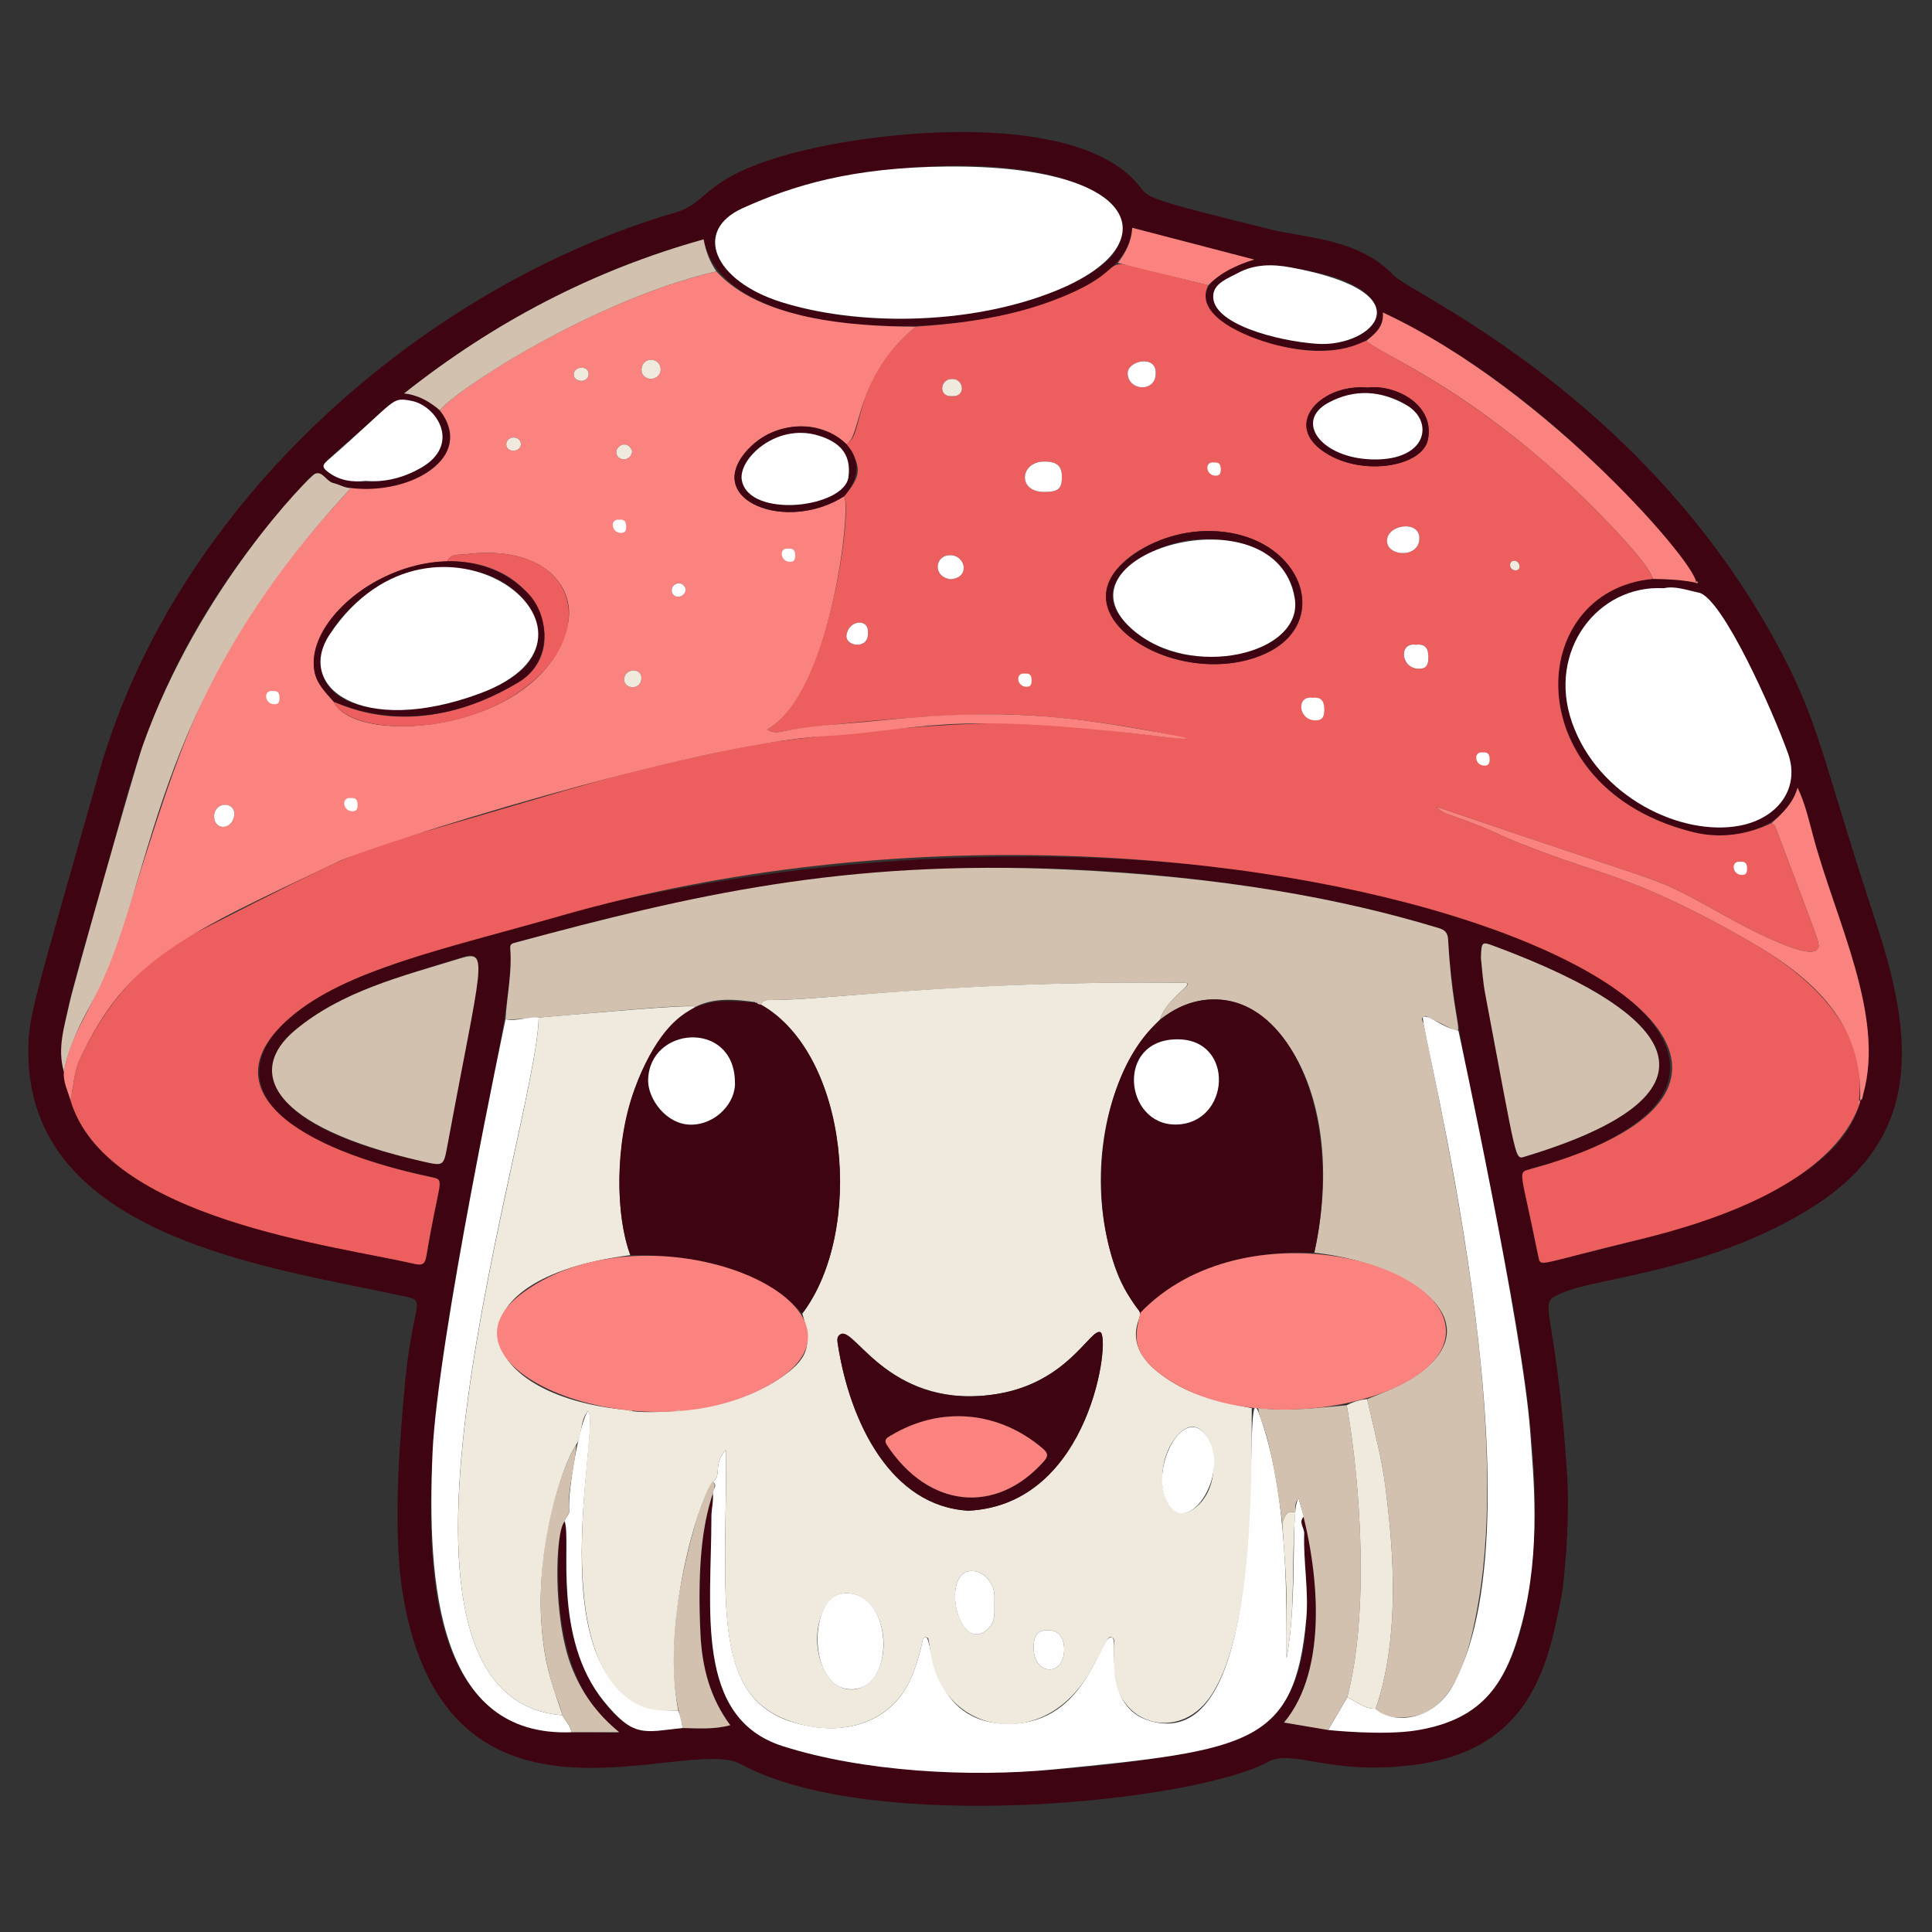 <?xml version='1.0' encoding='utf-8'?>
<svg xmlns="http://www.w3.org/2000/svg" version="1.1" id="Layer_1" x="0px" y="0px" viewBox="0 0 1000 1000" style="enable-background:new 0 0 1000 1000;"><rect x="0" y="0" width="1000" height="1000" fill="#333333" stroke="none"/> <style type="text/css"> .st0{fill:#3E0411;} .st1{fill:#EC5F5E;} .st2{fill:#FB837F;} .st3{fill:#D1C1AE;} .st4{fill:#FEFEFF;} .st5{fill:#EFEADD;} </style> <path class="st0" d="M208.59,825.68c-6.19-36.8-0.47-91.61,0.47-103.36c3.94-49.16,12.52-48.64,0.69-51.23 c-69.55-15.24-195.6-30.36-195.1-127.18c0.1-18.98,3.33-26.38,36.58-143.93c40.14-141.2,169.21-252.11,298.28-289.98 c17.73-5.2,13.93-17.69,58.29-30.04c48.38-13.46,152.17-22.94,182.5,17.07c4.02,5.3,3.83,6.08,68.2,21.93 c16.4,4.04,45.06,4.51,62.94,23.64c8.48,9.08,126.3,60.53,196.57,187.64c23.86,43.16,23.54,57.68,53.29,148.22 c19.47,59.26,23.52,110.21-32.47,145.89c-52.06,33.17-111.15,36.9-129,44.37c-16.32,6.83-4.65,0.11,1.34,95.63 c1.56,24.87-2.01,57.26-2.83,61.32c-6.97,34.77-14.84,79.52-75.7,87.73c-44.47,5.99-63.31-8.55-76.29-1.45 c-37.52,20.54-204.92,38.25-272.93,1.13C354.91,897.49,231.48,961.87,208.59,825.68z M292.31,787.44 c2.54,7.64-1.22,22.92,2.37,47.83c3.94,27.36,21.9,65.31,47.12,60.4c13.9-2.7,23.76,0.71,36.19-2.73 c-10.48-14.09-14.53-29.93-15.4-46.72c-0.89-17.32-0.96-57.64,6.39-73.35c0.43,4.1-0.73,8.17-0.73,12.12 c0.02,47.8-9.09,104.15,36.95,118.81c82.78,26.36,202.75,7.55,232.09-2.37c51.25-17.32,36.88-82.41,37.77-107.7 c0.1-2.95-3.15-5.83-0.18-8.83c1.42,0.68,18.47,72.51-10.27,106.68c94.06,15.95,123.56-3.38,129.37-95.58 c5.73-90.89-40.23-233.78-44.43-309.74c-0.2-3.66-1.92-4.99-4.67-5.83c-27.04-8.23-54.56-14.5-82.41-19.13 c-181.23-30.11-305.37,2.26-395.39,26.52c-1.65,0.45-3.17,0.61-2.96,3.05c5.48,65.09-114.38,408.58,31.61,405.73 c61.65-1.21-13.2,16.14-6.38-97.68C289.56,795.23,289.24,790.7,292.31,787.44z M962.88,569.56l-0.11,0.05 c1.45-0.68,1.32-2.21,1.65-3.39c11.39-40.7-14.31-89.9-25.96-133.56c-2.18-8.16-4.06-16.5-8.01-24.94 c-6.37,21.56-33.04,28.21-54.08,23c-90.71-22.45-88.07-124.79-20.86-131.08c25.14,0.32,25.57,4.74,21.61-0.74 c-44.78-62.06-109.08-112.82-161.34-137.16c0.8,9.85-9.3,16.57-18.99,18.5c-41.84,8.31-109.7-26.78-47.65-45.88l-63.12-16.45 c-2.83,58.32-209.07,74.57-221.84,6.01c-57.27,15.97-108.46,42.83-155.03,79.74c22.55,2.38,29.78,24.52,18.53,35.39 c-12.89,12.45-28.73,15.66-46.03,13.58c-3.27,0.02-6.01-1.87-9.06-2.56c-3.76-0.85-5.74-6.65-9.68-4.74 c-3.3,1.59-5.48,5.52-8.16,8.42C76.25,339.01,66.01,414.75,52.18,461.3c-21.43,72.11-23.72,80.78-15.71,108.12 c17.5,59.76,131.28,73.86,177.82,84.72c8.48,1.98,4.53-1.18,13.06-39.03c1.75-7.79-1.03-3.07-38.88-15.13 c-77.81-24.79-69.15-70.45,7.91-98.26c391.65-141.33,769.69,8.81,643.17,84.35c-35.36,21.11-53.41,15.46-51.59,24.06 c9.37,44.21,7.42,44.63,12.52,43.31C839.18,643.42,951.22,622.85,962.88,569.56z M384.33,107.79c-25.73,11.65-14.86,37.5,19.87,48.5 c63.33,20.06,143.44,2.91,169.62-22.04c9.16-8.72,8.86-23.48-0.76-30.84C537.96,76.54,440.68,82.27,384.33,107.79z M861.2,304.46 c-34.52-1.89-60.34,32.69-47.58,69.33c13.48,38.71,56.81,59.26,86.82,53.57c19.82-3.76,31.43-19.46,25.04-37.35 c-7.08-19.86-34.1-80.81-46.26-83.27C873.12,305.5,867.09,303.14,861.2,304.46z M233.21,497.37c-28.22,8.95-57.13,16.33-80.6,35.96 c-11.03,9.22-16.29,23.07-5.36,36c14.53,17.2,47.7,26.42,71.92,31.92c10.38,2.36,10.45,2.21,12.33-7.94 C251.23,487.01,253.8,490.84,233.21,497.37z M784.52,595.41c0.53,2.68,1.62,4.2,4.92,3.2c103.84-31.39,85.12-71.38-16.07-108.92 C763.01,485.85,762.49,483.21,784.52,595.41z M681.8,177.96c21.7,1.48,40.81-13.51,24.74-26.51c-9.96-8.06-24.94-10.54-38.31-13.01 c-9.51-1.76-18.81-1.84-27.63,2.94c-5.24,2.83-12.2,5.2-12.63,11.52C626.91,168.57,664.16,176.76,681.8,177.96z M229.03,224.75 c-0.95-12.04-18.97-22.65-26.78-15.72c-37.15,32.96-37.35,31.38-32.68,35.08C184.71,256.1,230.79,246.92,229.03,224.75z"/> <path class="st1" d="M625.39,147.61c-7.86,15.41,18.79,26.91,35.68,31.09c30.04,7.43,42.9-1.5,46.12-2.3 c7.44,6.99,49.3,22.5,105.97,75.04c6.88,6.38,40.37,39.03,42.34,48.2c-66.64,6.24-70.41,108.5,20.86,131.08 c13.85,3.43,27.58,1.49,40.58-4.67c1.25,0.32,1.81,1.33,2.21,2.38c23.2,62.11,23.73,60.73,21.19,63.21 c-5.47,5.35-38.98-12.95-45.76-16.67c-44.55-24.42-15.41-10.85-151.05-57.42c2.78,2.97,4.94,3.53,7.03,4.26 c30.43,10.67,17.35,8.21,56.2,22.21c24.16,8.7,46.74,13.12,99.46,43.58c70.41,40.68,54.01,81.84,56.19,84.1 c-14.32,39.9-73.2,60.08-114.41,70c-51.08,12.29-50.57,14.44-51.63,9.21c-9.1-45.13-11.16-43.86-4.78-45.61 c239.87-65.98-151.02-231.51-501.3-131.29c-60.15,17.21-111.48,27.81-140.26,52.77c-43.01,37.31,4,68.05,73.78,82.63 c6.83,1.43,3.4,1.64-3.08,40.47c-0.71,4.24-1.83,5.34-6.44,4.26c-39.98-9.33-159.59-23.15-177.82-84.72 c1.67-7.04,1.75-14.52,4.84-21.15C54.51,520,73.53,497,101.8,482.56c88.03-44.95,84.22-42.4,120.95-52.95 c81.59-23.43,93.94-29.19,165.34-43.68c12.77-2.59,113.35-15.29,159.72-10.73c25.1,2.47,35.24,4.19,66.52,7.39 c-13.62-4.25-59.17-12.01-91.71-12.78c-40-0.94-106.84,6.48-117.88,8.81c-2.19,0.46-4.73,0.81-7.62-1.07 c32.01-17.95,44.41-114.69,39.78-120.67c9.12-10.52,9.33-15.55,1.14-27.02c9.89-4.78,2-32.85,35.98-60.79 c25.47-1.72,50.56-5.26,74.47-14.85C595.89,135.22,553.36,129.89,625.39,147.61z M623.42,274.9c-30.65,0.9-67.88,25.81-42.46,51.24 c17.3,17.31,50.29,22.82,73.69,12.3C691.81,321.73,672.47,273.46,623.42,274.9z M708.06,200.62c-23.34-2.22-43.55,17.87-24.06,32.34 c18.92,14.05,52.19,9.25,55.12-5.5C742.79,208.95,721.59,198.91,708.06,200.62z M540.36,254.63c7.2,0.04,9.2-1.54,9.3-7.34 c0.1-6.05-2.43-8.39-9.14-8.4C527.99,238.88,526.4,254.56,540.36,254.63z M734.68,278.48c-0.17-9.56-17.03-6.83-16.77,1.6 C718.17,288.29,734.87,288.95,734.68,278.48z M598.17,193.47c0.8-10.29-15.38-6.85-14.48,0.41 C584.77,202.68,598.18,202.79,598.17,193.47z M491.97,299.82c10.35-0.69,7.93-12.43-0.17-12.45 C483.79,287.34,482.56,298.48,491.97,299.82z M732.79,333.71c-8.97-1.29-7.86,12.22,1.51,12.44c4.04,0.09,4.99-2.08,5.03-5.71 C739.39,335.82,737.97,333.11,732.79,333.71z M449.22,327.6c0.76-7.61-9.9-7-11.07,1.1C437.28,334.71,449.8,336.4,449.22,327.6z M492.65,205.04c7.39,0.59,6.37-8.61,0.56-8.91C486.29,195.78,485.55,205.57,492.65,205.04z M786.56,293.24 c-0.24-3.65-4.72-3.97-4.95-1.01C781.36,295.53,786.4,296.45,786.56,293.24z"/> <path class="st2" d="M474,169.1c-32.26,26.53-27.7,56.79-35.98,60.79c-16.01-15.21-39.84-10.03-51.77,3.72 c-22.07,25.46,20.76,42.26,50.63,23.29c3.93,5.06-6.64,102.08-39.78,120.67c2.89,1.87,5.43,1.53,7.62,1.07 c15.96-3.36,32.22-3.82,48.36-5.48c57.64-5.93,89.3-4.07,136.24,4.05c26.55,4.59,36.04,7.01,7.95,3.64 c-109.2-13.07-120.74-2.71-170.34,0.15c-68.77,3.97-235.18,56.99-251.44,64.75c-80.67,38.45-109.71,50.1-134.19,102.53 c-3.09,6.62-3.17,14.11-4.84,21.15c-1.4-4.84-3.85-9.43-3.39-14.7c4.37-24.64,14.97-27.44,32.24-80.67 c28.6-88.16,39.88-139.62,116.35-221.44c31,3.74,64.66-15.89,46.03-40.24c8.1-10.58,79.01-56.98,143.09-71.94 C393.29,165.34,440.43,168.96,474,169.1z M172.74,363.22c11.48,24.22,109.66,15.45,121.22-40.37c4.05-19.56-13.2-41-53.25-35.95 c-3.15,0.4-7.38-0.45-9.28,3.69c-41.8,1.69-72.59,34.57-68.7,56.72C163.9,353.95,168.6,358.42,172.74,363.22z M110.88,421.2 c-1.13,8.61,8.76,9,10.31,1.27C122.56,415.61,112.68,414.08,110.88,421.2z M341.99,191.33c-0.12-6.77-9.76-6.81-9.95-0.05 C331.87,197.37,341.41,197.96,341.99,191.33z M332.02,350.69c-0.32-5.37-8.92-4.66-8.98,1.01 C322.98,356.8,332.05,357.57,332.02,350.69z M327.22,233.55c-2.15-6.24-8.43-2.96-8.2,0.75 C319.3,238.82,326.61,239.19,327.22,233.55z M265.7,226.43c-4.9,0.41-4.82,6.78-0.07,6.85C270.83,233.35,271.06,226.55,265.7,226.43 z M301.44,197.13c4.38-0.71,4.34-6.89-0.48-6.82C295.91,190.39,295.17,197.26,301.44,197.13z M354.96,305.23 c-1.07-5.09-7.24-3.78-7.29,0.32C347.61,309.8,354.16,310.27,354.96,305.23z"/> <path class="st3" d="M261.66,527.6c0.68-12.25,3.48-24.37,2.44-36.73c-0.2-2.43,1.31-2.6,2.96-3.05 c90.65-24.43,169.3-42.97,284.89-37.76c81.37,3.66,143.04,15.2,192.91,30.38c2.76,0.84,4.47,2.17,4.67,5.83 c3.16,57.17,13.76,50.52-9.04,41.01c-1.26-0.53-2.58-2.21-4-0.85c-1.11,1.06,0.14,2.46,0.39,3.69 c17.89,85.87,43.36,212.81,28.33,299.22C761,853.62,753.4,886.59,729,888.72c-6.06,0.53-12.21,0.73-16.96-4.28 c14.49-41.82,7.52-94.48,5.12-114.27c-1.89-15.6-6.15-30.71-9.52-46c8.81-3.65,17.81-6.9,25.72-12.4 c39.47-27.45-2.81-57.88-53.08-63.37c20.63-93.41-32.69-157.1-79.85-120.73c3.62-12.09,19.94-18.92,12.39-19 c-114.96-1.26-187.46,9.23-214.92,8.94c-1.82-0.02-3.35,0.46-4,2.4c-3.28-0.06-2.08-3.04-3.28-1.36 c-10.34-1.45-20.64-2.38-30.49,2.4C354.77,518.93,267.03,528.65,261.66,527.6z"/> <path class="st4" d="M490.29,86.19c101.06-0.85,114.54,40.53,56.51,64.18c-45.56,18.57-104.07,18.13-142.61,5.92 c-34.76-11.01-45.57-36.86-19.87-48.5C410.3,96.02,440.77,86.61,490.29,86.19z"/> <path class="st4" d="M674.87,784.91c-2.98,3,0.28,5.88,0.18,8.83c-0.52,14.77,2.44,29.46,1.07,44.25 c-6,64.8-28.93,67.88-130.62,77.85c-43.44,4.26-98.73,1.21-140.32-12.03c-45.98-14.64-36.92-70.95-36.95-118.81 c0-3.95,1.17-8.03,0.73-12.12c-0.32-1.95,2.82-3.83,0.12-5.84c4.76-3.85-0.26-9.48,6.79-16.56c0,85.24-9.16,135.51,45.81,143.42 c20.78,2.99,41.92-4.85,50.6-27.05c6.51-16.64,4.14-19.71,7.04-19.38c3.57,0.41,1.56,44.84,42.79,44.79 c41.72-0.06,46.89-47.57,53.55-44.69c3.77,1.63-6.15,35.94,19.92,43.28c67.49,19,45.52-187.13,55.85-159.85 c15.7,41.44,14.48,101.26,14.48,127.34c6.1-32.05,1.74-78.22,6.27-82.72L674.87,784.91z"/> <path class="st4" d="M861.2,304.46c5.89-1.32,11.91,1.04,18.03,2.28c12.18,2.46,38.42,61.31,46.26,83.27 c6.38,17.9-5.22,33.6-25.04,37.35c-30.06,5.7-73.27-14.65-86.82-53.57C800.84,337.07,826.77,302.57,861.2,304.46z"/> <path class="st4" d="M712.05,884.44c6.77,7.15,29.04,8.4,40.37-12.77c48.24-90.16-18.26-343-15.92-345.25 c2.04-1.95,10.99,6,18.38,7.06c0.04,0.12,33.36,154.42,37.15,207.59c1.65,23.12,5.7,60.73-4.15,98.61 c-8,30.78-19.47,50.02-54.2,55.88c-17.66,2.98-46.22-0.11-46.25-0.11l9.9-16.9C702.21,880.6,706.26,884.68,712.05,884.44z"/> <path class="st3" d="M231.5,593.31c-1.88,10.16-1.95,10.3-12.33,7.94c-79.7-18.12-91.79-46.81-66.55-67.92 c24.32-20.34,55.11-27.92,85.41-37.22C253.61,491.33,249.36,497.08,231.5,593.31z"/> <path class="st3" d="M766.54,495.93c0.32-8.61,0.33-8.65,6.82-6.25c100.96,37.45,119.99,77.51,16.07,108.92 c-5.42,1.64-3.95,4.45-20.69-84.14C767.48,507.78,767.11,500.92,766.54,495.93z"/> <path class="st4" d="M261.66,527.6c5.8,1.13,11.4-1.35,17.15-0.92c-0.74,54.04-101.24,352.58,12.36,361.13 c1.37,3,4.24,5.23,4.54,8.79c-68.95,2.7-74.85-76.44-71.82-144.86C226.46,693.92,261.62,527.7,261.66,527.6z"/> <path class="st3" d="M181.66,252.61C74.78,366.98,81.46,456.55,47.22,519.45c-6.08,11.18-11.89,22.53-14.14,35.27 c-3.63-12.18,0.37-23.78,2.87-35.43c2.1-9.78,33.79-121.79,38.04-133.7c28.98-81.25,86.14-138.93,88.93-140.28 c3.94-1.9,5.93,3.89,9.68,4.74C175.65,250.74,178.39,252.63,181.66,252.61z"/> <path class="st3" d="M697.33,878.56l-9.9,16.9l-22.83-3.87c23.13-27.5,18.26-78.93,7.6-115.97c-2.23,2.21-1.62,4.81-1.74,7.22 c-4.88-1.37-5.51,2.45-6.75,5.53c-6.9-52.46-11.6-51.03-12.52-59.61c15.37,1.89,30.63-0.04,45.9-1.42 C704.66,770.28,708.49,836.41,697.33,878.56z"/> <path class="st2" d="M855.51,299.65c-1.97-9.17-35.47-41.83-42.34-48.2c-57.44-53.25-98.21-67.76-105.97-75.04 c4.52-3.66,9.19-7.22,8.59-14.66c86.62,40.36,165.57,134.17,161.79,139.8C870.3,300.04,862.91,299.74,855.51,299.65z"/> <path class="st2" d="M962.77,569.61c1.69-38.93-22.95-62.59-56.55-82.01c-52.72-30.46-75.28-34.87-99.46-43.58 c-38.89-14.01-25.73-11.53-56.2-22.21c-2.1-0.73-4.25-1.29-7.03-4.26c134.99,46.35,106.57,33.04,151.05,57.42 c6.78,3.72,40.29,22.02,45.76,16.67c2.54-2.48,2.01-1.13-21.19-63.21c-0.39-1.05-0.96-2.06-2.21-2.38 c5.62-5.02,11.08-10.15,13.5-18.33c3.95,8.44,5.84,16.78,8.01,24.94c11.67,43.76,37.35,92.84,25.96,133.56 C964.09,567.4,964.23,568.93,962.77,569.61z"/> <path class="st3" d="M370.78,140.43c-64.02,14.95-135.15,61.57-143.09,71.94c-5.3-4.43-11.06-7.94-18.53-8.73 c46.57-36.9,97.76-63.76,155.03-79.74C365.26,129.72,367.25,135.4,370.78,140.43z"/> <path class="st4" d="M681.8,177.96c-20.95-1.43-54.81-10.43-53.83-25.06c0.43-6.32,7.39-8.69,12.63-11.52 c8.82-4.77,18.11-4.7,27.63-2.94C739.96,151.7,709.82,179.87,681.8,177.96z"/> <path class="st4" d="M189.24,248.91c-6.93,0.78-13.76-0.12-19.67-4.8c-2.19-1.73-3.22-3.01-0.31-5.54 c36.84-32.01,32.7-33.17,43.72-31.08c13.08,2.49,26.07,22.74,4.68,34.79C208.89,247.23,199.62,249.74,189.24,248.91z"/> <path class="st4" d="M353.31,894.41c-20.28,2.15-25.25,5.22-40.77-13.84c-26.73-32.85-16.78-82.74-20.24-93.12 c0.15-2.09,2.53-3.14,2.33-5.49c-0.93-10.75,5.7-46.97,9.72-51.54c7.82,5.66-31.85,155.8,46.72,155.09 C352.35,888.34,353.01,891.33,353.31,894.41z"/> <path class="st3" d="M353.31,894.41c-0.53-5.5-7.67-19.7-3.17-59.74c2.69-23.94,14.55-67.41,18.95-67.63 c4.36,3.24-9.93,12.72-6.51,79.19c0.86,16.78,4.91,32.62,15.4,46.72C369.78,895.21,361.53,894.61,353.31,894.41z"/> <path class="st3" d="M298.25,747.72c-0.55,11.48-4.62,22.6-3.62,34.23c0.2,2.36-2.18,3.41-2.33,5.49 c-5.04,5.35-6.24,50.02,3.42,75.05c5.11,13.26,12.96,24.39,24.77,34.1h-24.78c-0.3-3.56-3.17-5.78-4.54-8.79 c-0.72-2.3-1.31-4.66-2.2-6.9C269.26,831.32,285.84,767.69,298.25,747.72z"/> <path class="st2" d="M625.39,147.61l-46.81-11.52c4.06-5.28,7.09-11.01,7.44-18.19l63.12,16.45 C639.75,137.25,631.8,141.1,625.39,147.61z"/> <path class="st2" d="M962.41,571.7c-0.92-0.95-0.76-1.66,0.47-2.14L962.41,571.7z"/> <path class="st2" d="M878.19,300.85c0.25,0.23,0.73,0.61,0.7,0.65c-0.39,0.58-0.86,0.42-1.31,0.04 C877.75,301.28,877.95,301.05,878.19,300.85z"/> <path class="st0" d="M623.42,274.9c48.92-1.43,68.5,46.79,31.23,63.54c-43.29,19.46-106.47-18.29-72.64-47.67 C594.91,279.57,610.5,275.27,623.42,274.9z M627.4,339.39c57,0,51.26-47.84,17.14-57.47c-20.53-5.79-40.29-3.29-57.91,9.69 c-14.95,11.02-13.66,22.46-0.82,33.89C597.45,335.87,611.56,340.65,627.4,339.39z"/> <path class="st0" d="M436.88,256.9c-29.99,19.05-72.56,2.01-50.63-23.29C411.03,205.03,460.93,229.15,436.88,256.9z M439.14,247.06 c1.79-12.76-5.45-18.54-15.57-21.62c-27.39-8.33-57.34,25.44-27.14,34.28C416.73,265.67,437.97,255.4,439.14,247.06z"/> <path class="st0" d="M708.06,200.62c13.89-1.76,34.69,8.54,31.06,26.84c-2.88,14.54-35.86,19.8-55.12,5.5 C664.5,218.49,684.73,198.4,708.06,200.62z M710.54,237.8c9.06,0.2,23.85-2.95,25.38-12.43c2.97-18.38-28.03-27.85-48.31-16.94 C669.4,218.22,684.48,237.23,710.54,237.8z"/> <path class="st4" d="M540.36,254.63c-14-0.08-12.34-15.76,0.16-15.74c6.7,0.01,9.24,2.34,9.14,8.4 C549.56,253.09,547.55,254.67,540.36,254.63z"/> <path class="st4" d="M734.68,278.48c0.19,10.42-16.51,9.86-16.77,1.6C717.65,271.6,734.51,268.94,734.68,278.48z"/> <path class="st4" d="M598.17,193.47c0.01,9.32-13.4,9.22-14.48,0.41C582.79,186.59,598.97,183.2,598.17,193.47z"/> <path class="st4" d="M491.97,299.82c-9.41-1.34-8.18-12.48-0.17-12.45C499.88,287.39,502.35,299.13,491.97,299.82z"/> <path class="st4" d="M732.79,333.71c5.17-0.6,6.59,2.11,6.54,6.73c-0.04,3.63-0.99,5.81-5.03,5.71 C724.93,345.93,723.88,332.42,732.79,333.71z"/> <path class="st4" d="M679.29,361.18c4.86-0.56,6.19,1.98,6.15,6.32c-0.04,3.41-0.93,5.45-4.73,5.36 C671.91,372.65,670.92,359.97,679.29,361.18z"/> <path class="st4" d="M767.44,389.48c2.83-0.33,3.61,1.15,3.58,3.68c-0.02,1.99-0.54,3.18-2.76,3.13 C763.14,396.17,762.56,388.77,767.44,389.48z"/> <path class="st4" d="M900.71,446.06c2.83-0.33,3.61,1.15,3.58,3.68c-0.02,1.99-0.54,3.18-2.76,3.13 C896.4,452.76,895.83,445.36,900.71,446.06z"/> <path class="st4" d="M628.29,239.4c2.83-0.33,3.61,1.15,3.58,3.68c-0.02,1.99-0.54,3.18-2.76,3.13 C623.99,246.09,623.41,238.7,628.29,239.4z"/> <path class="st4" d="M530.4,348.66c2.83-0.33,3.61,1.15,3.58,3.68c-0.02,1.99-0.54,3.18-2.76,3.13 C526.1,355.35,525.52,347.96,530.4,348.66z"/> <path class="st4" d="M181.53,413.09c2.83-0.33,3.61,1.15,3.58,3.68c-0.02,1.99-0.54,3.18-2.76,3.13 C177.22,419.79,176.65,412.39,181.53,413.09z"/> <path class="st4" d="M141.1,357.69c2.83-0.33,3.61,1.15,3.58,3.68c-0.02,1.99-0.54,3.18-2.76,3.13 C136.79,364.38,136.22,356.99,141.1,357.69z"/> <path class="st4" d="M320.53,269.02c2.83-0.33,3.61,1.15,3.58,3.68c-0.02,1.99-0.54,3.18-2.76,3.13 C316.23,275.72,315.65,268.32,320.53,269.02z"/> <path class="st4" d="M408,283.99c2.83-0.33,3.61,1.15,3.58,3.68c-0.02,1.99-0.54,3.18-2.76,3.13 C403.7,290.68,403.12,283.29,408,283.99z"/> <path class="st4" d="M449.22,327.6c0.57,8.8-11.94,7.11-11.07,1.1C439.32,320.62,449.99,319.99,449.22,327.6z"/> <path class="st5" d="M492.67,205.05c-7.12,0.51-6.37-9.26,0.54-8.91C499.05,196.43,500,205.63,492.67,205.05z"/> <path class="st5" d="M786.56,293.24c-0.16,3.21-5.2,2.3-4.95-1.01C781.84,289.27,786.32,289.58,786.56,293.24z"/> <path class="st1" d="M231.43,290.59c1.9-4.14,6.14-3.29,9.28-3.69c62.06-7.81,72.22,47.1,20.54,75.85 c-33.87,18.84-81.1,16.11-88.51,0.48c3.38,1,42.25,22.23,95.89-10.26C296.05,336.35,279.64,289.5,231.43,290.59z"/> <path class="st0" d="M272.7,306.5c12.49,12.19,12.77,36.26-4.07,46.46c-52.29,31.68-91.16,11.65-95.89,10.26 c-4.14-4.8-8.85-9.27-10.01-15.91C156.51,311.94,230.77,265.57,272.7,306.5z M204.93,367.35c20.71,0.22,50.95-7.82,65.61-20.99 c20.87-18.74-1.35-57.93-48.48-51.65C171.61,301.43,135.45,366.6,204.93,367.35z"/> <path class="st4" d="M110.88,421.2c1.8-7.13,11.68-5.59,10.31,1.27C119.62,430.31,109.76,429.71,110.88,421.2z"/> <path class="st5" d="M341.99,191.33c-0.58,6.64-10.12,6.03-9.95-0.05C332.23,184.51,341.87,184.56,341.99,191.33z"/> <path class="st5" d="M332.02,350.69c0.02,6.88-9.04,6.11-8.98,1.01C323.11,346.03,331.71,345.32,332.02,350.69z"/> <path class="st5" d="M327.22,233.55c-0.61,5.62-7.92,5.28-8.2,0.75C318.79,230.43,325.12,227.43,327.22,233.55z"/> <path class="st5" d="M265.7,226.43c5.36,0.12,5.13,6.92-0.07,6.85C260.87,233.22,260.8,226.85,265.7,226.43z"/> <path class="st5" d="M301.44,197.13c-6.26,0.13-5.55-6.74-0.48-6.82C305.77,190.25,305.84,196.42,301.44,197.13z"/> <path class="st4" d="M354.96,305.23c-0.78,4.99-7.35,4.61-7.29,0.32C347.72,301.44,353.89,300.17,354.96,305.23z"/> <path class="st5" d="M298.25,747.72c-8.62,13.18-20.37,53.81-18.11,91.22c1.51,25.04,6.95,35.88,11.04,48.88 c-113.55-8.54-13.12-305.99-12.36-361.13c25.93-2.16,77.89-6.99,81.3-5.64c-40.17,23.76-46.06,96.2-33.84,128.61 c-96.88,12.36-84.77,72.68-1.12,80.21c1.15,1.68,48.09,3.83,77.91-16.07c15.28-10.2,17.48-16.9,12.19-33.9 c32.36-42.7,23.86-134.2-21.38-159.88c0.65-1.93,2.18-2.42,4-2.4c29.04,0.31,96.01-10.25,214.92-8.94c7.11,0.08-8.9,7.35-12.39,19 c-27.36,26.51-35.18,72.58-28.27,108.9c7.71,40.51,20.61,37.89,17.4,46.12c-5.74,14.73,4.84,25.35,18.44,33.4 c12.33,7.29,26.11,10.09,39.93,12.76c-0.05,38.5,0.52,118.67-21.91,149.97c-16.58,23.14-48.31,13.34-49.23-14.2 c-0.48-14.54,0.79-16.24-1.11-17.06c-2.28-0.99-1.96,0.36-10.58,16.19c-23.59,43.36-75.77,34.71-83.09-6.5 c-1.67-9.42-1.01-9.6-2.66-9.79c-2.9-0.33-0.52,2.72-7.04,19.38c-10.85,27.73-42.05,33.68-67.75,22.26 c-35.76-15.9-28.66-61.8-28.66-138.63c-7.06,7.1-2.02,12.7-6.79,16.56c-3.89,0.19-27.74,67.8-18.02,118.46 c-8.06,0.07-15.97,0.09-23.29-4.49c-45.9-28.69-17.07-146-23.43-150.6C299.98,735.38,301.67,742.5,298.25,747.72z M501.28,781.93 c63.31-3.13,73.96-90.33,68.2-92.43c-5.07-1.85-16.93,25.98-53.11,31.97c-53.75,8.9-74.08-33.49-80.85-31.05 c-2.57,0.93-2.18,3.31-1.88,5.3C439.93,736.43,461.25,779.71,501.28,781.93z M437.87,824.65c-12.76,0.15-20.09,23.87-10.58,41.03 c6.6,11.91,20.45,11.59,26.66-0.12C462.23,849.96,454.76,824.44,437.87,824.65z M619.03,780.13c17.99-14.74,6.38-53.36-8.67-38.12 C594.25,758.35,602.23,793.9,619.03,780.13z M514.67,831.19c-0.04-2.32,0.17-4.39-0.03-6.43c-0.54-5.3-5-10.52-9.45-11.4 c-19.37-3.85-9.89,43.75,5.98,29.99C515.12,839.92,514.76,835.45,514.67,831.19z M550.81,853.65c-0.03-6.4-3.15-9.98-8.64-9.91 c-5.15,0.07-7.15,2.61-7.15,9.06C535.02,867.58,550.87,867.88,550.81,853.65z"/> <path class="st0" d="M590.29,679.44c-39.53-48.71-18.9-165.13,40.61-162.08c38.79,1.99,64.3,63.44,49.37,131.04 C647.43,647.27,613.63,655.17,590.29,679.44z M609.4,537.95c-32.2,0.06-27.31,44.32-0.85,44.1 C636.87,581.81,639.53,537.9,609.4,537.95z"/> <path class="st0" d="M326.28,649.65c-7.51-19.92-8.38-57.62,2.17-85.87c19.96-53.45,45.39-45.58,63.19-44.8 c0.48,0.93,1.35,1.01,2.25,1.02c45.57,25.88,53.7,117.24,21.38,159.88C393.88,656.2,358.2,649.15,326.28,649.65z M380.38,559.58 c-0.73-31.69-44.49-28.48-44.9-0.39c-0.14,9.52,9.38,22.97,22.22,22.93C370.73,582.07,381.23,570.41,380.38,559.58z"/> <path class="st2" d="M590.29,679.44c53.35-55.49,163.21-26.42,157.95,12.33c-4.44,32.72-92.46,52.59-140.25,24.32 C583.15,701.4,587.9,690.4,590.29,679.44z"/> <path class="st5" d="M697.08,727.34c3.32-1.72,6.82-2.85,10.56-3.18c3.37,15.29,7.63,30.41,9.52,46 c2.43,20.06,9.32,72.61-5.12,114.27c-5.78,0.24-9.84-3.84-14.72-5.88C708.52,836.27,704.61,769.99,697.08,727.34z"/> <path class="st5" d="M391.64,518.99c-0.38-0.02-0.72-0.13-1.03-0.34C391.32,517.66,391.43,518.48,391.64,518.99z"/> <path class="st5" d="M663.71,788.37c1.24-3.07,1.87-6.9,6.75-5.53c-2.14,25.12,0.24,50.48-4.53,75.5 C665.93,823.4,666.55,828.61,663.71,788.37z"/> <path class="st4" d="M585.8,325.51c-43.52-38.71,74.79-73.23,84.36-15.77C674.94,338.45,616.26,352.6,585.8,325.51z"/> <path class="st4" d="M383.98,248.59c-2.05-10.74,17.57-29.84,39.58-23.15c10.11,3.08,17.36,8.86,15.57,21.62 C436.92,262.84,387.81,268.64,383.98,248.59z"/> <path class="st4" d="M710.54,237.8c-26.71-0.59-40.82-19.74-22.93-29.37c13.67-7.36,27.4-6.31,40.57,1.39 C742.23,218.03,738.99,238.43,710.54,237.8z"/> <path class="st4" d="M170.79,328.18c54.13-80.63,159.97,0.41,77.4,30.82C187.26,381.45,152.41,355.57,170.79,328.18z"/> <path class="st2" d="M403.08,713.79c-64.9,43.3-187-5.17-132.02-44.99C337.19,620.93,461.4,674.89,403.08,713.79z"/> <path class="st0" d="M501.28,781.93c-40.18-2.22-61.39-45.77-67.63-86.21c-0.31-1.99-0.7-4.37,1.88-5.3 c7.66-2.76,25.98,40.13,80.85,31.05c36.45-6.03,47.98-33.84,53.11-31.97C574.88,691.47,565.26,778.77,501.28,781.93z M461.28,742.92 c-2,1.2-4.13,2.1-2.17,5.07c21.44,32.62,56.4,36.31,81.22,8.36c2.57-2.89,1.91-4.46-0.69-6.68 C516.99,730.42,487.13,727.5,461.28,742.92z"/> <path class="st4" d="M441.86,874.33c-23.9,1.89-24.53-49.44-4-49.69C462.01,824.35,463.93,872.59,441.86,874.33z"/> <path class="st4" d="M624.32,743.06c14.07,19.86-11.34,55.78-20.96,32.99C595.75,758.01,613,727.09,624.32,743.06z"/> <path class="st4" d="M514.67,831.19c0.08,4.25,0.45,8.72-3.51,12.16c-15.97,13.85-25.33-33.83-5.98-29.99 c4.46,0.89,8.92,6.1,9.45,11.4C514.85,826.8,514.63,828.88,514.67,831.19z"/> <path class="st4" d="M550.81,853.65c0.06,14.29-15.79,13.87-15.79-0.85c0-6.45,2-8.98,7.15-9.06 C547.66,843.67,550.78,847.25,550.81,853.65z"/> <path class="st3" d="M325.17,729.87l2.19,0.11C326.58,730.91,325.85,730.86,325.17,729.87z"/> <path class="st3" d="M349.98,729.94l2.15-0.11C351.47,730.84,350.75,730.91,349.98,729.94z"/> <path class="st4" d="M609.4,537.95c30.16-0.05,27.43,43.86-0.85,44.1C582.01,582.27,577.22,538.01,609.4,537.95z"/> <path class="st4" d="M380.38,559.58c0.86,10.83-9.65,22.49-22.68,22.54c-12.84,0.05-22.35-13.4-22.22-22.93 C335.89,531.11,379.65,527.86,380.38,559.58z"/> <path class="st2" d="M539.63,749.67c2.61,2.22,3.26,3.79,0.69,6.68c-24.81,27.94-59.76,24.27-81.22-8.36 c-1.96-2.97,0.17-3.88,2.17-5.07C487.11,727.51,516.97,730.4,539.63,749.67z"/> </svg>